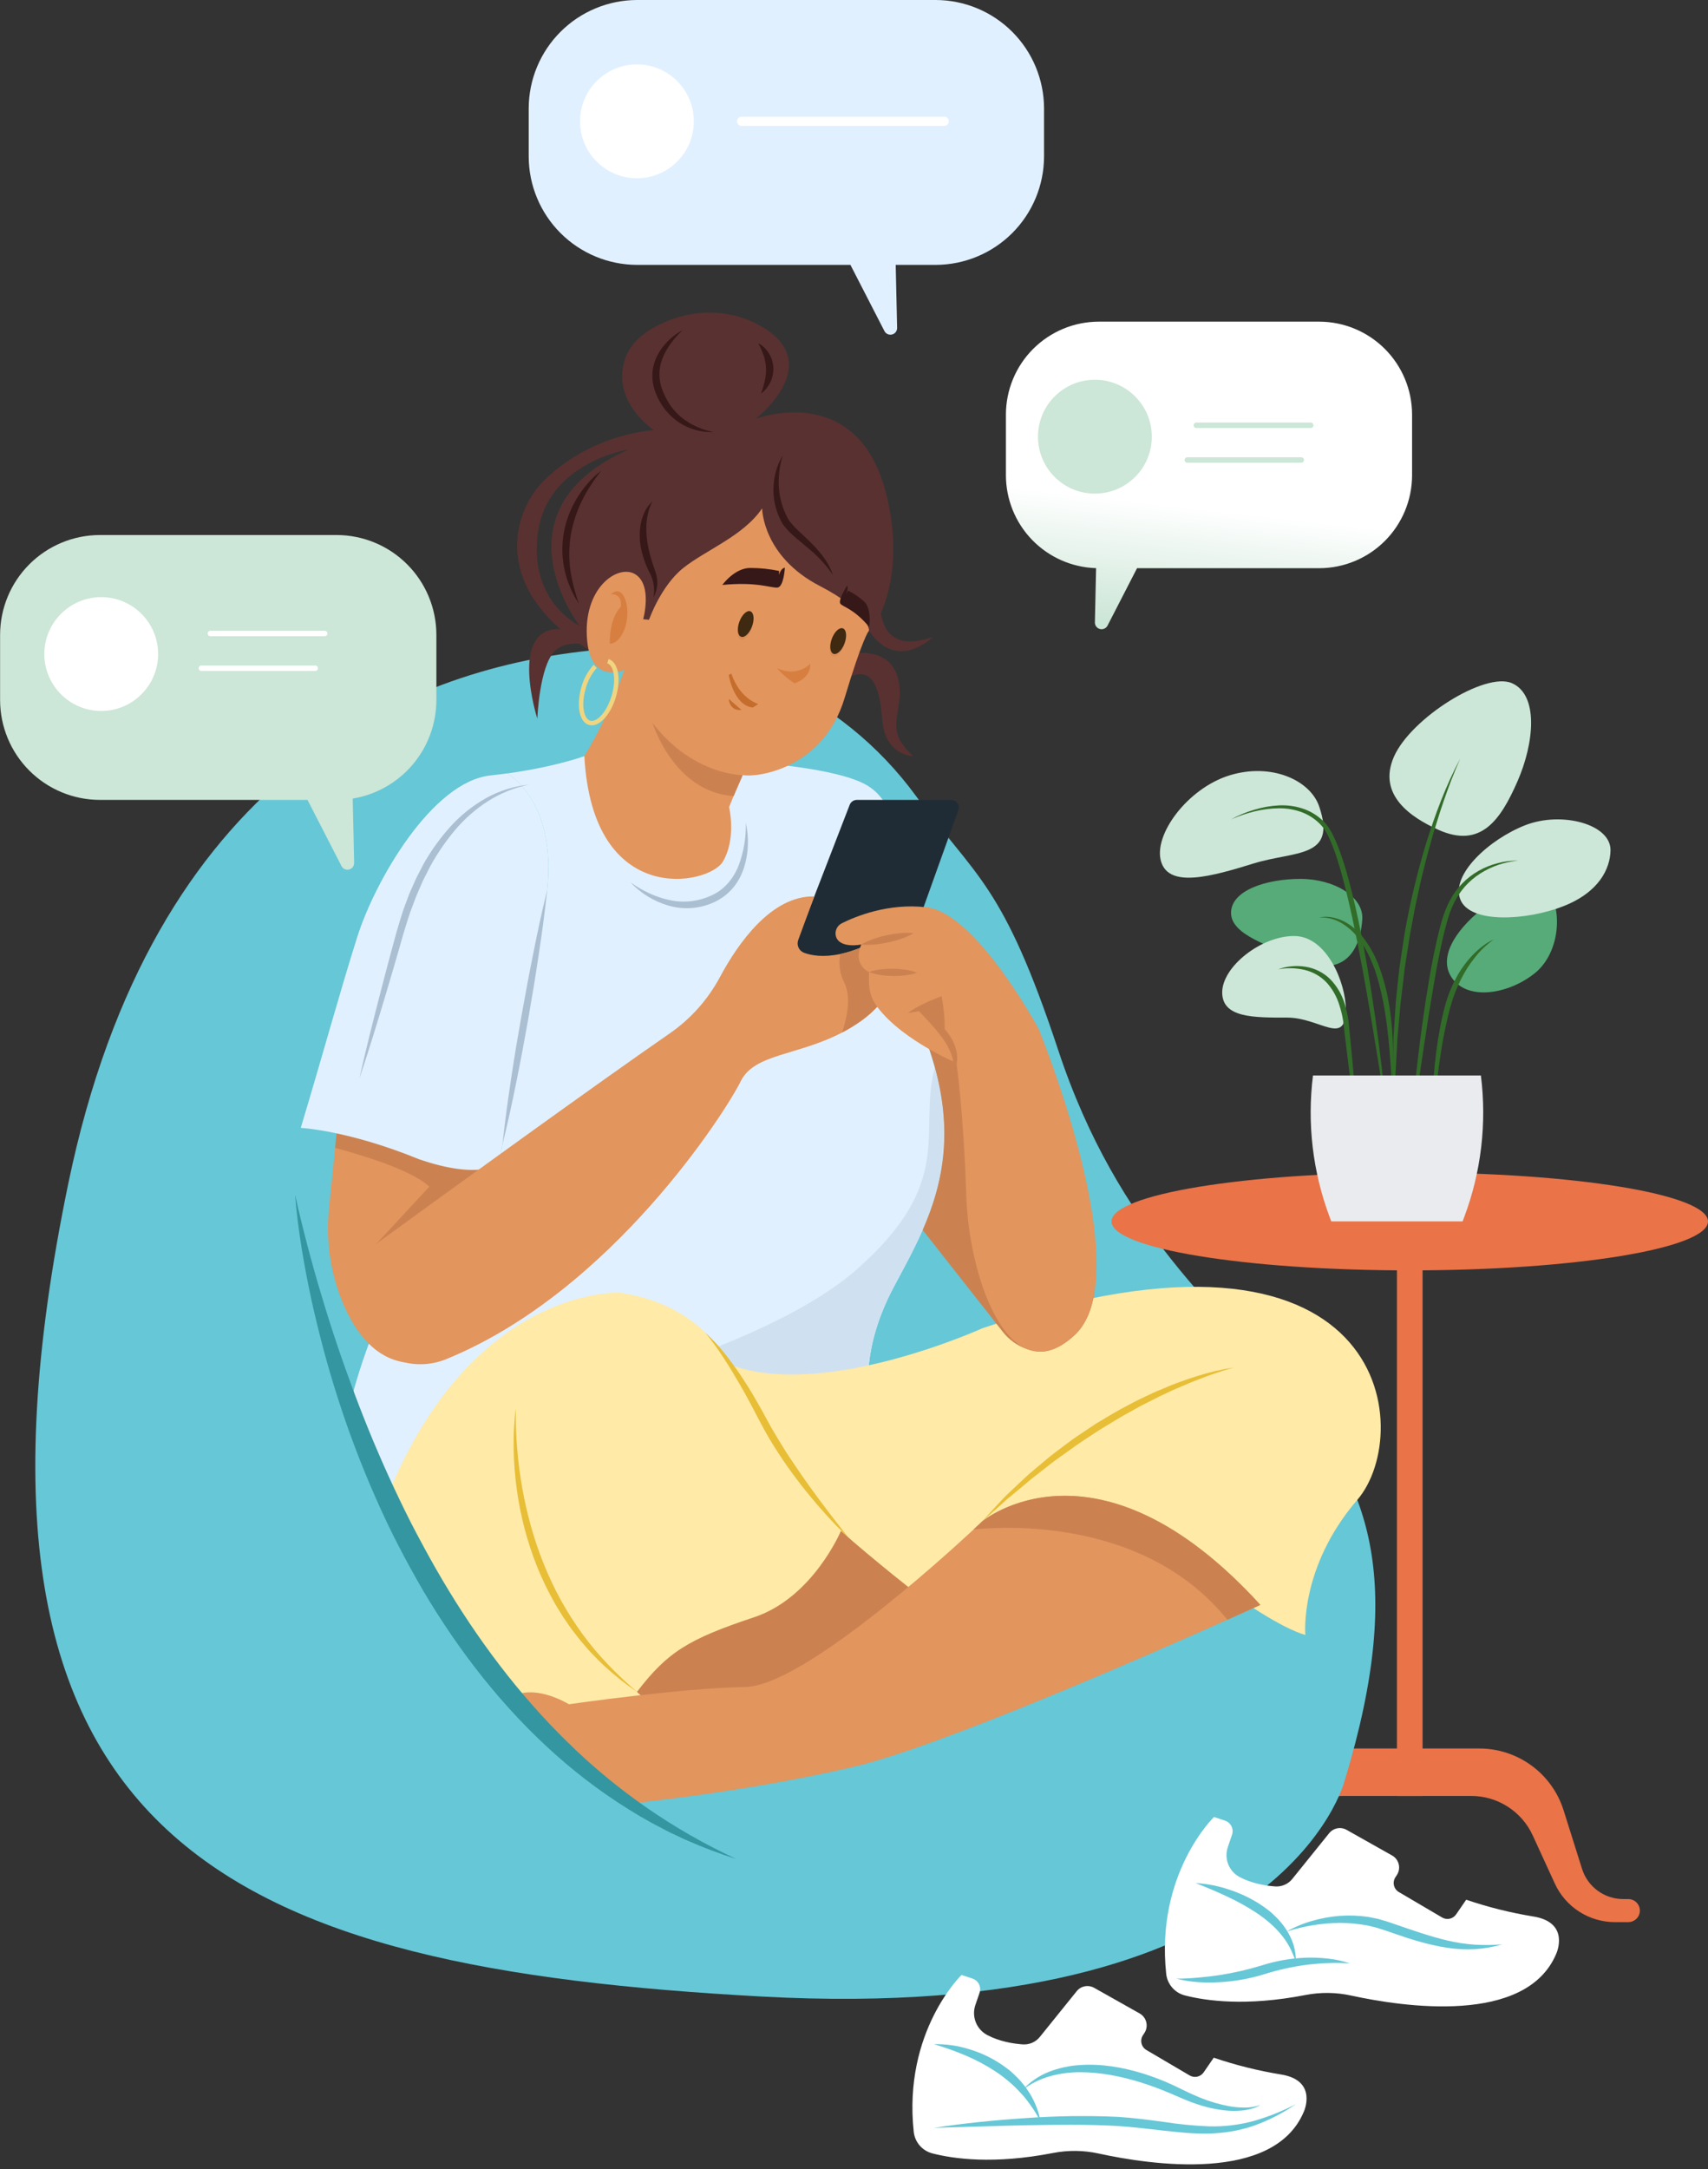 <svg width="267" height="339" viewBox="0 0 267 339" fill="none" xmlns="http://www.w3.org/2000/svg">
<rect x="0" y="0" width="267" height="339" fill="#333333" stroke="none"/>
<g clip-path="url(#clip0_1359_24128)">
<path fill-rule="evenodd" clip-rule="evenodd" d="M222.383 194.335H218.372V273.268H208.521C205.585 273.267 202.725 274.203 200.357 275.938C197.989 277.674 196.237 280.12 195.354 282.92L192.469 292.079C192.038 293.448 191.181 294.643 190.024 295.492C188.867 296.34 187.469 296.797 186.035 296.796H185.227C184.752 296.799 184.297 296.989 183.961 297.324C183.624 297.659 183.432 298.113 183.427 298.588C183.427 299.069 183.618 299.53 183.958 299.869C184.297 300.209 184.758 300.4 185.239 300.4H187.328C189.304 300.401 191.239 299.835 192.903 298.77C194.567 297.704 195.89 296.184 196.717 294.389L200.174 286.856C201.02 285.012 202.377 283.45 204.084 282.355C205.792 281.26 207.777 280.678 209.806 280.679H218.372V280.693H222.383V280.679H229.973C232.001 280.678 233.987 281.26 235.695 282.355C237.402 283.45 238.759 285.012 239.604 286.856L243.062 294.389C243.888 296.184 245.212 297.704 246.876 298.77C248.54 299.835 250.475 300.401 252.45 300.4H254.54C255.02 300.4 255.481 300.209 255.821 299.869C256.161 299.53 256.352 299.069 256.352 298.588C256.346 298.113 256.155 297.659 255.818 297.324C255.481 296.989 255.026 296.799 254.551 296.796H253.744C252.309 296.797 250.912 296.34 249.755 295.492C248.597 294.643 247.741 293.448 247.31 292.079L244.425 282.92C243.542 280.12 241.79 277.674 239.422 275.938C237.054 274.203 234.194 273.267 231.258 273.268H222.383V194.335Z" fill="#EA7348"/>
<path d="M210.224 278.226C210.224 278.226 200.855 316.506 119.002 312.027C37.15 307.547 -10.905 289.22 10.676 184.967C23.889 121.186 63.308 104.806 91.928 101.706C101.717 100.659 111.61 102.207 120.611 106.195C129.613 110.184 137.405 116.472 143.206 124.427C152.571 137.235 156.736 137.879 165.437 164.158C184.177 220.763 229.764 213.882 210.224 278.226Z" fill="#66C7D6"/>
<path d="M144.231 192.228C142.82 195.454 141.159 198.411 139.651 201.265C134.611 210.805 135.841 217.58 135.841 217.58L109.431 223.462L60.326 234.407L54.401 221.052C54.401 221.052 55.729 213.223 61.488 200.818C67.247 188.413 65.478 181.174 65.478 181.174C73.575 183.988 78.009 181.878 78.009 181.878C78.009 181.878 85.482 139.594 85.531 139.159C87.059 125.079 79.285 120.88 79.285 120.88C86.948 119.821 91.359 118.17 91.359 118.17C91.359 118.17 126.227 117.8 135.186 122.543C143.26 126.819 139.419 141.629 143.343 157.706C143.778 159.501 144.308 161.272 144.932 163.01C145.401 164.31 145.791 165.586 146.137 166.797C149.071 177.482 147.199 185.448 144.231 192.228Z" fill="#E1F0FF"/>
<path d="M144.231 192.228C142.82 195.454 141.159 198.411 139.651 201.265C134.61 210.805 135.841 217.58 135.841 217.58L109.431 223.462L95.446 216.151C95.446 216.151 121.639 209.113 133.749 198.54C149.629 184.672 143.418 176.846 146.137 166.797C149.071 177.482 147.199 185.448 144.231 192.228Z" fill="#CFE1F1"/>
<path d="M96.877 202.029C96.877 202.029 73.612 200.884 60.334 234.407L83.63 269.29C83.63 269.29 132.939 275.647 152.717 238.506C152.717 238.506 163.677 232.329 172.084 235.864C180.49 239.399 196.476 253.324 204.055 255.522C204.055 255.522 203.077 244.986 212.179 234.407C221.281 223.828 217.422 186.206 153.619 207.567C153.619 207.567 128.537 218.971 113.931 213.2C113.922 213.2 109.995 203.935 96.877 202.029Z" fill="#FFEAA7"/>
<path d="M171.076 202.08C170.618 204.822 169.645 207.095 168.031 208.618C166.159 210.364 164.418 211.174 162.813 211.248C161.987 211.219 161.171 211.062 160.394 210.782C158.973 210.273 157.725 209.373 156.793 208.186L144.236 192.231C147.459 184.867 149.389 176.102 145.275 163.978C145.167 163.657 145.055 163.336 144.938 163.013C144.314 161.275 143.783 159.504 143.349 157.709C144.726 157.781 146.06 158.207 147.224 158.946C148.388 159.684 149.341 160.711 149.992 161.925L170.192 199.396C170.643 200.231 170.943 201.14 171.076 202.08Z" fill="#CC8250"/>
<path d="M77.7 166.926C77.31 170.32 76.867 174.454 76.406 179.156C76.363 179.594 76.28 180.421 76.168 181.538C76.017 183 75.816 184.958 75.596 187.185C75.124 191.736 74.537 197.406 74.033 202.249C73.745 205.017 72.498 207.597 70.507 209.541C68.516 211.486 65.907 212.672 63.133 212.894C58.7 212.184 55.775 208.509 53.854 204.236C51.709 199.384 50.877 194.054 51.441 188.779L52.391 179.394L52.852 174.851L53.997 163.454C54.55 160.394 56.27 157.669 58.795 155.853C61.319 154.038 64.451 153.276 67.528 153.726C70.604 154.177 73.385 155.806 75.283 158.269C77.181 160.732 78.048 163.836 77.7 166.926Z" fill="#E2955D"/>
<path d="M77.342 186.418L75.579 187.185L58.746 194.49L67.109 185.459C64.213 182.671 55.116 180.121 52.38 179.397L52.841 174.854L75.115 177.207L76.165 181.538L77.342 186.418Z" fill="#CC8250"/>
<path d="M78.009 181.867C78.009 181.867 85.482 139.582 85.531 139.147C87.059 125.068 79.285 120.869 79.285 120.869C78.452 120.983 77.568 121.092 76.672 121.189C67.541 122.18 58.64 137.599 55.84 146.46C53.041 155.322 50.602 164.361 47.016 176.274C47.016 176.274 54.401 176.635 65.478 181.163C75.098 184.48 78.009 181.867 78.009 181.867Z" fill="#E1F0FF"/>
<path d="M97.644 104.496C96.077 109.281 93.964 113.869 91.347 118.17C92.641 142.09 110.848 138.317 113.003 134.656C115.159 130.995 113.974 126.144 113.974 126.144L115.067 123.453L118.25 115.602C119.137 113.465 119.521 111.152 119.372 108.843C119.223 106.534 118.545 104.289 117.391 102.284C115.94 99.817 113.67 97.635 110.158 96.972C104.723 95.941 99.37 99.233 97.644 104.496Z" fill="#E2955D"/>
<path d="M101.995 112.966C101.995 112.966 105.295 123.805 114.686 124.415L116.117 121.138C116.117 121.138 109.548 121.055 101.995 112.966Z" fill="#CC8250"/>
<path d="M140.355 105.916C138.956 100.87 133.056 102.195 133.056 102.195L132.281 106.079C136.002 103.978 137.484 106.698 137.911 112.442C138.337 118.187 142.777 118.167 142.777 118.167C137.642 113.719 141.755 110.962 140.355 105.916Z" fill="#593131"/>
<path d="M137.696 95.855C139.127 92.555 140.79 86.292 138.555 77.279C134.115 59.33 118.127 65.46 118.127 65.46C118.127 65.46 129.158 56.954 119.077 51.038C114.672 48.461 109.305 48.198 104.559 50.076C101.608 51.241 98.672 53.127 97.69 56.138C95.509 62.882 102.253 67.244 102.253 67.244C102.253 67.244 92.767 67.547 85.042 75.092C80.814 79.219 77.23 89.275 87.589 98.311C79.417 98.002 83.997 112.313 83.997 112.313C83.997 112.313 84.303 104.162 86.71 101.772C87.781 100.707 89.286 100.515 90.617 100.627C91.15 100.99 91.705 101.351 92.289 101.709C107.333 110.928 133.091 99.963 135.933 98.703C140.332 105.063 145.799 99.562 145.799 99.562C140.075 101.545 138.186 98.898 137.696 95.855ZM90.58 97.787C90.391 97.698 82.543 93.872 84.117 83.098C85.691 72.324 97.925 70.298 98.308 70.238C76.915 79.646 90.328 97.472 90.58 97.787Z" fill="#593131"/>
<path d="M128.162 91.582C119.163 86.928 119.137 79.448 119.137 79.448C116.229 83.759 110.313 85.966 106.803 88.774C103.294 91.582 101.457 96.857 101.457 96.857L100.544 96.777C100.544 96.777 102.026 91.479 99.33 89.764C96.634 88.05 90.981 91.885 91.793 100.18C92.469 107.09 97.612 104.654 97.612 104.654C103.578 121.232 116.14 121.138 116.14 121.138C118.353 121.544 128.708 120.179 132.034 109.085C134.791 99.894 135.79 98.574 135.838 98.574C135.893 98.469 135.753 95.509 128.162 91.582Z" fill="#E2955D"/>
<path d="M97.601 104.66L96.136 105.321C96.648 105.157 97.14 104.936 97.601 104.66Z" fill="#E2955D"/>
<path d="M133.949 125.013H148.684C148.877 125.013 149.066 125.06 149.236 125.148C149.407 125.237 149.553 125.365 149.663 125.522C149.774 125.68 149.845 125.861 149.87 126.052C149.895 126.242 149.875 126.436 149.809 126.616L140.447 152.749C140.36 152.991 140.198 153.199 139.984 153.341C139.77 153.484 139.516 153.554 139.259 153.542L124.069 152.783C123.88 152.774 123.696 152.72 123.532 152.625C123.368 152.531 123.229 152.399 123.126 152.24C123.022 152.081 122.958 151.901 122.939 151.712C122.919 151.524 122.945 151.334 123.013 151.157L132.833 125.766C132.923 125.543 133.077 125.352 133.276 125.218C133.475 125.084 133.709 125.013 133.949 125.013Z" fill="#202C35"/>
<path d="M134.722 159.47C133.746 160.173 132.721 160.806 131.654 161.361C124.673 165.017 117.915 164.645 115.791 168.989C113.59 173.495 95.704 201.811 69.791 212.399C67.38 213.4 64.685 213.48 62.218 212.625C59.751 211.77 57.684 210.039 56.408 207.761C55.133 205.483 54.739 202.816 55.3 200.266C55.861 197.716 57.339 195.461 59.453 193.929C71.394 185.247 93.334 169.362 104.705 161.499C107.975 159.232 110.659 156.22 112.537 152.712C115.376 147.425 120.58 139.966 127.289 140.095L124.781 146.91C124.64 147.298 124.658 147.727 124.831 148.102C125.004 148.478 125.319 148.769 125.706 148.913C126.851 149.331 128.7 149.66 131.362 149.097C133.523 148.636 136.228 147.585 139.482 145.51L141.918 143.63C141.918 143.63 142.694 153.713 134.722 159.47Z" fill="#E2955D"/>
<path d="M134.722 159.47C133.746 160.173 132.721 160.806 131.654 161.361C132.307 159.189 133.177 155.992 131.96 153.542C131.264 152.174 131.053 150.611 131.362 149.108C133.523 148.647 136.228 147.597 139.482 145.522L141.918 143.641C141.918 143.641 142.694 153.713 134.722 159.47Z" fill="#CC8250"/>
<path d="M171.076 202.08C170.618 204.822 169.645 207.095 168.031 208.618C166.159 210.364 164.418 211.174 162.813 211.248C161.981 211.286 161.152 211.126 160.394 210.782C154.761 208.274 151.366 196.319 151.057 186.879C150.631 173.712 149.517 166.113 149.517 166.113C148.063 165.484 146.647 164.771 145.275 163.978C142.571 162.432 139.196 160.125 137.106 157.323C136.289 156.225 135.847 154.893 135.847 153.525V151.922C135.847 151.922 133.225 150.797 134.642 147.611C134.642 147.611 131.336 148.309 130.689 146.392C130.567 145.988 130.593 145.554 130.762 145.168C130.932 144.781 131.234 144.468 131.614 144.285C133.649 143.263 138.832 141.085 144.863 141.801C152.654 142.728 162.369 160.821 162.369 160.821C162.369 160.821 173.472 187.803 171.076 202.08Z" fill="#E2955D"/>
<path d="M99.568 264.418C99.568 264.418 106.417 271.176 111.541 268.8C113.086 268.061 114.701 267.474 116.361 267.049C123.396 265.331 139.591 261.141 144.566 250.07C144.566 250.07 136.265 243.589 131.459 239.256C131.459 239.256 127.077 249.695 117.892 252.749C107.591 256.175 104.339 258.198 99.568 264.418Z" fill="#CC8250"/>
<path d="M197.023 250.822C197.023 250.822 195.088 251.707 191.871 253.144C179.276 258.779 146.958 272.933 133.614 276.088C116.861 280.052 98.503 281.852 98.503 281.852C98.503 281.852 85.874 274.468 80.651 264.919C80.651 264.919 83.533 263.296 88.951 266.35C88.951 266.35 106.411 263.829 116.515 263.648C125.265 263.491 146.672 244.153 152.202 239.033C153.061 238.245 153.522 237.793 153.522 237.793C153.522 237.793 171.414 222.763 197.023 250.822Z" fill="#E2955D"/>
<path d="M52.643 83.616H15.588C11.461 83.627 7.507 85.272 4.588 88.19C1.67 91.108 0.026 95.063 0.014 99.19V109.451C0.029 113.576 1.675 117.528 4.592 120.443C7.51 123.359 11.463 125.002 15.588 125.013H48.069L53.385 135.36C53.493 135.571 53.67 135.738 53.886 135.835C54.102 135.932 54.344 135.953 54.574 135.894C54.803 135.836 55.006 135.702 55.149 135.513C55.292 135.325 55.367 135.093 55.362 134.857L55.139 124.81C58.782 124.207 62.094 122.334 64.487 119.523C66.881 116.711 68.202 113.143 68.217 109.451V99.19C68.205 95.063 66.56 91.109 63.642 88.191C60.724 85.273 56.77 83.628 52.643 83.616Z" fill="#CCE6D7"/>
<path d="M146.274 0H99.573C95.089 0.013 90.792 1.8 87.621 4.97C84.45 8.141 82.662 12.438 82.649 16.922V24.475C82.662 28.96 84.45 33.256 87.621 36.427C90.792 39.598 95.089 41.384 99.573 41.397H132.942L138.26 51.745C138.369 51.955 138.546 52.122 138.761 52.219C138.977 52.316 139.22 52.337 139.449 52.278C139.679 52.22 139.881 52.086 140.025 51.897C140.168 51.709 140.243 51.477 140.238 51.241L140.02 41.397H146.286C150.77 41.384 155.067 39.597 158.237 36.427C161.408 33.256 163.195 28.959 163.208 24.475V16.922C163.195 12.436 161.406 8.137 158.233 4.966C155.06 1.795 150.76 0.01 146.274 0Z" fill="#E1F0FF"/>
<path d="M206.245 50.27H171.743C167.902 50.282 164.221 51.813 161.505 54.529C158.79 57.246 157.259 60.927 157.249 64.768V74.308C157.26 78.079 158.737 81.699 161.367 84.402C163.998 87.105 167.576 88.68 171.345 88.794L171.156 97.272C171.152 97.508 171.228 97.739 171.371 97.927C171.515 98.115 171.717 98.249 171.947 98.307C172.176 98.365 172.418 98.344 172.633 98.247C172.849 98.15 173.026 97.983 173.134 97.773L177.745 88.802H206.245C210.086 88.792 213.767 87.261 216.483 84.545C219.199 81.829 220.729 78.149 220.74 74.308V64.768C220.729 60.927 219.199 57.246 216.483 54.529C213.767 51.813 210.086 50.282 206.245 50.27Z" fill="url(#paint0_linear_1359_24128)"/>
<path d="M220.379 198.543C246.127 198.543 267 195.117 267 190.892C267 186.666 246.127 183.241 220.379 183.241C194.631 183.241 173.758 186.666 173.758 190.892C173.758 195.117 194.631 198.543 220.379 198.543Z" fill="#EA7348"/>
<path d="M237.209 122.134C234.573 128.145 231.485 132.681 224.83 129.676C220.645 127.793 215.267 124.275 217.903 118.267C220.539 112.259 232.152 104.929 236.353 106.772C240.555 108.615 239.845 116.126 237.209 122.134Z" fill="#CCE6D7"/>
<path d="M206.216 126.032C209.013 134.21 202.495 132.93 195.949 134.954C189.403 136.978 182.783 138.841 181.509 134.668C180.235 130.495 185.639 123.219 192.174 121.186C198.709 119.154 204.822 121.916 206.216 126.032Z" fill="#CCE6D7"/>
<path d="M212.957 143.684C212.459 150.711 208.12 152.271 203.28 150.01C198.508 147.771 192.44 146.157 192.44 142.662C192.44 139.167 197.936 137.358 203.28 137.358C208.624 137.358 213.206 140.198 212.957 143.684Z" fill="#56AB78"/>
<path d="M210.381 157.706C210.381 163.623 206.374 159.034 201.199 159.034C196.024 159.034 191.058 159.106 191.058 155.096C191.058 151.086 197.123 146.283 202.292 146.283C207.461 146.283 210.381 153.699 210.381 157.706Z" fill="#CCE6D7"/>
<path d="M239.948 152.079C236.001 155.273 229.836 156.401 227.188 153.13C224.541 149.858 227.552 145.401 231.499 142.213C235.446 139.024 239.093 135.409 241.74 138.678C244.388 141.947 243.896 148.885 239.948 152.079Z" fill="#56AB78"/>
<path d="M251.761 132.922C251.701 135.744 249.987 139.451 244.339 141.649C238.692 143.847 229.782 144.422 228.276 140.558C226.771 136.694 232.804 131.161 238.452 128.96C244.099 126.759 251.847 128.783 251.761 132.922Z" fill="#CCE6D7"/>
<path d="M145.759 336.545C149.002 337.384 155.316 338.291 164.619 336.479C166.981 336.022 169.411 336.052 171.76 336.568C179.841 338.331 199.121 341.225 203.818 330.028C203.818 330.028 206.068 325.147 200.249 324.211C196.678 323.629 193.161 322.751 189.735 321.587L188.161 323.877C187.927 324.22 187.571 324.461 187.166 324.552C186.76 324.642 186.336 324.576 185.977 324.366L179.211 320.387C179.019 320.275 178.852 320.125 178.72 319.946C178.588 319.767 178.494 319.564 178.444 319.347C178.393 319.131 178.387 318.906 178.426 318.688C178.465 318.469 178.548 318.26 178.67 318.075L178.899 317.728C179.06 317.482 179.169 317.206 179.219 316.916C179.269 316.626 179.259 316.329 179.19 316.043C179.121 315.757 178.994 315.488 178.817 315.253C178.64 315.018 178.416 314.822 178.16 314.677L171.045 310.67C170.602 310.419 170.085 310.334 169.585 310.429C169.085 310.524 168.636 310.794 168.317 311.191L162.547 318.347C162.227 318.742 161.816 319.055 161.35 319.257C160.883 319.459 160.375 319.546 159.867 319.509C158.413 319.403 156.261 319.068 154.338 318.052C153.52 317.622 152.882 316.915 152.539 316.057C152.197 315.199 152.172 314.247 152.468 313.372L153.13 311.437C153.203 311.22 153.233 310.99 153.218 310.761C153.202 310.532 153.142 310.309 153.04 310.104C152.937 309.898 152.796 309.715 152.622 309.565C152.449 309.414 152.248 309.3 152.031 309.227L150.313 308.655C150.313 308.655 141.154 317.471 142.837 333.162C142.92 333.957 143.245 334.707 143.767 335.312C144.29 335.917 144.985 336.347 145.759 336.545Z" fill="white"/>
<path d="M185.224 311.855C188.465 312.694 194.779 313.601 204.084 311.789C206.445 311.332 208.874 311.362 211.223 311.878C219.306 313.641 238.583 316.535 243.28 305.337C243.28 305.337 245.53 300.472 239.711 299.521C236.141 298.94 232.626 298.063 229.201 296.899L227.626 299.189C227.392 299.532 227.036 299.774 226.631 299.864C226.225 299.955 225.801 299.889 225.442 299.679L218.673 295.7C218.482 295.588 218.315 295.437 218.183 295.258C218.052 295.08 217.958 294.876 217.907 294.659C217.857 294.443 217.851 294.219 217.89 294C217.93 293.781 218.013 293.573 218.135 293.387L218.361 293.041C218.523 292.795 218.633 292.519 218.683 292.229C218.734 291.939 218.724 291.641 218.655 291.355C218.586 291.069 218.458 290.8 218.281 290.565C218.103 290.33 217.879 290.134 217.623 289.99L210.51 285.983C210.067 285.732 209.549 285.646 209.049 285.741C208.549 285.837 208.099 286.107 207.779 286.504L202.009 293.659C201.69 294.055 201.28 294.367 200.813 294.569C200.347 294.771 199.839 294.858 199.333 294.821C197.876 294.718 195.726 294.381 193.803 293.365C192.985 292.935 192.347 292.227 192.005 291.37C191.662 290.512 191.637 289.559 191.934 288.685L192.592 286.75C192.666 286.533 192.697 286.303 192.682 286.074C192.667 285.845 192.606 285.621 192.504 285.415C192.402 285.21 192.26 285.027 192.086 284.876C191.913 284.726 191.711 284.612 191.493 284.54L189.775 283.968C189.775 283.968 180.63 292.783 182.302 308.475C182.385 309.269 182.71 310.019 183.233 310.623C183.755 311.228 184.45 311.658 185.224 311.855Z" fill="white"/>
<path d="M122.692 88.722C122.692 88.722 122.535 91.736 121.53 91.828C120.525 91.919 118.381 90.889 112.917 91.419C112.917 91.419 114.812 88.76 117.299 88.762C118.808 88.766 120.313 88.922 121.79 89.229C121.79 89.481 121.79 89.864 121.79 89.864C121.79 89.864 122.002 88.843 122.692 88.722Z" fill="#371818"/>
<path d="M132.418 91.525C132.418 91.525 130.93 93.84 131.382 94.367C131.834 94.893 133.437 95.102 135.873 97.979C135.873 97.979 136.311 95.134 135.074 94.006C134.332 93.33 133.5 92.76 132.601 92.312C132.467 92.495 132.266 92.781 132.266 92.781C132.266 92.781 132.699 91.925 132.418 91.525Z" fill="#371818"/>
<g opacity="0.39">
<g opacity="0.39">
<path opacity="0.39" d="M130.2 102.582C129.653 102.378 129.539 101.325 129.945 100.226C130.351 99.127 131.127 98.403 131.662 98.609C132.198 98.815 132.324 99.865 131.917 100.964C131.511 102.063 130.749 102.796 130.2 102.582Z" fill="#3F2910"/>
</g>
</g>
<g opacity="0.39">
<g opacity="0.39">
<path opacity="0.39" d="M115.768 99.928C115.219 99.725 115.101 98.672 115.505 97.575C115.908 96.479 116.678 95.752 117.222 95.953C117.766 96.153 117.886 97.206 117.486 98.305C117.085 99.404 116.306 100.129 115.768 99.928Z" fill="#3F2910"/>
</g>
</g>
<path d="M130.291 102.181C129.742 101.978 129.627 100.924 130.034 99.825C130.44 98.726 131.216 98.002 131.765 98.205C132.315 98.408 132.427 99.465 132.02 100.561C131.614 101.657 130.838 102.384 130.291 102.181Z" fill="#3F2910"/>
<path d="M115.845 99.513C115.296 99.313 115.178 98.26 115.582 97.16C115.986 96.061 116.756 95.337 117.299 95.537C117.843 95.738 117.966 96.794 117.563 97.89C117.159 98.987 116.392 99.719 115.845 99.513Z" fill="#3F2910"/>
<path d="M126.67 103.726C126.67 103.726 124.667 105.945 121.458 104.413C122.244 105.343 123.17 106.145 124.203 106.789C124.203 106.789 126.774 106.065 126.67 103.726Z" fill="#D77F40"/>
<path d="M113.919 105.49C113.919 105.49 114.669 110.241 117.672 110.576L118.53 110.046C116.595 109.294 115.121 107.616 114.32 105.255L113.919 105.49Z" fill="#C56D2D"/>
<path d="M115.917 110.962L113.913 109.225C113.913 109.225 113.993 111.14 115.917 110.962Z" fill="#C56D2D"/>
<path d="M95.32 100.601C95.32 100.601 96.908 100.738 97.784 97.839C98.66 94.939 97.458 91.044 95.495 92.881C95.495 92.881 97.289 92.629 97.054 94.836C97.069 94.836 95.294 96.253 95.32 100.601Z" fill="#D77F40"/>
<path d="M92.057 113.298C93.56 113.744 95.414 111.835 96.276 108.95C97.138 106.065 96.637 103.449 95.131 102.999L94.931 103.666C95.904 103.953 96.408 106.071 95.606 108.75C94.805 111.429 93.225 112.92 92.254 112.631C91.284 112.342 90.78 110.221 91.576 107.553C91.896 106.377 92.484 105.29 93.293 104.379L92.801 103.89C91.9 104.878 91.247 106.066 90.895 107.356C90.053 110.232 90.554 112.849 92.057 113.298Z" fill="#EFD580"/>
<path d="M56.172 168.586C57.2 164.006 58.336 159.481 59.513 154.953C60.085 152.686 60.706 150.43 61.304 148.169L61.765 146.478C61.92 145.905 62.072 145.35 62.249 144.783C62.604 143.658 62.904 142.516 63.34 141.414L63.958 139.754L64.673 138.128L65.031 137.315C65.157 137.049 65.3 136.789 65.435 136.523C65.721 135.999 65.973 135.466 66.253 134.945C67.43 132.879 68.826 130.946 70.418 129.181C72.012 127.412 73.884 125.915 75.959 124.747C78.027 123.593 80.308 122.874 82.663 122.632C80.384 123.099 78.21 123.98 76.249 125.231C74.312 126.478 72.575 128.011 71.096 129.776C69.617 131.541 68.316 133.449 67.215 135.472L66.434 137.015C66.308 137.272 66.17 137.527 66.047 137.788L65.707 138.583L65.02 140.175L64.413 141.795C63.984 142.868 63.677 143.987 63.322 145.089C62.967 146.191 62.681 147.333 62.346 148.453C61.688 150.697 61.05 152.944 60.371 155.182C59.032 159.673 57.664 164.144 56.172 168.586Z" fill="#ABBFD2"/>
<path d="M98.511 137.859C99.446 138.534 100.444 139.117 101.491 139.6C102.513 140.081 103.588 140.441 104.694 140.673C106.863 141.149 109.128 140.903 111.146 139.974C113.149 139.116 114.64 137.355 115.462 135.283C116.263 133.139 116.645 130.862 116.587 128.574C116.842 129.719 116.952 130.891 116.913 132.063C116.876 133.257 116.675 134.439 116.315 135.578C115.949 136.748 115.359 137.835 114.578 138.778C114.174 139.249 113.722 139.675 113.229 140.052L112.849 140.318C112.723 140.409 112.592 140.492 112.457 140.567L112.056 140.799L111.638 141.002C109.395 142.037 106.852 142.223 104.482 141.526C102.195 140.865 100.131 139.593 98.511 137.848V137.859Z" fill="#ABBFD2"/>
<path d="M85.531 139.159C85.182 142.505 84.724 145.831 84.223 149.148C83.985 150.811 83.705 152.466 83.447 154.123L82.606 159.086L81.707 164.035C81.386 165.684 81.086 167.332 80.742 168.975C80.078 172.267 79.374 175.558 78.555 178.813C78.905 175.467 79.363 172.141 79.861 168.821C80.101 167.16 80.382 165.506 80.639 163.849L81.498 158.886L82.402 153.934C82.723 152.288 83.023 150.639 83.367 148.994C84.011 145.705 84.715 142.422 85.531 139.159Z" fill="#ABBFD2"/>
<path d="M132.627 240.292C131.422 239.181 130.297 238.002 129.192 236.786C128.087 235.569 127.023 234.327 126.001 233.048L125.231 232.086L124.489 231.104C123.989 230.454 123.522 229.779 123.035 229.115C122.099 227.767 121.198 226.39 120.351 224.979L119.732 223.908C119.523 223.553 119.337 223.184 119.14 222.823C118.748 222.094 118.364 221.378 117.995 220.654C117.626 219.93 117.234 219.223 116.85 218.504C116.466 217.786 116.066 217.073 115.656 216.38C114.844 214.975 114.011 213.578 113.115 212.221C112.238 210.849 111.282 209.528 110.252 208.266C111.462 209.376 112.573 210.589 113.573 211.892C114.584 213.188 115.532 214.529 116.418 215.914C117.322 217.288 118.135 218.71 118.945 220.141L120.119 222.288C120.316 222.643 120.502 223.001 120.708 223.347L121.33 224.392C121.725 225.099 122.188 225.774 122.595 226.467C123.001 227.16 123.482 227.824 123.923 228.505C124.821 229.856 125.752 231.187 126.702 232.512C128.605 235.146 130.589 237.73 132.627 240.292Z" fill="#E7BE36"/>
<path d="M80.648 220.056C80.625 220.579 80.619 221.103 80.628 221.627C80.636 222.151 80.628 222.672 80.656 223.196C80.694 224.24 80.745 225.282 80.84 226.321C81.006 228.402 81.275 230.471 81.632 232.518C81.992 234.565 82.454 236.592 83.018 238.592C83.571 240.591 84.24 242.555 85.021 244.477C85.795 246.399 86.683 248.273 87.68 250.09C88.684 251.904 89.799 253.656 91.018 255.333C92.249 257.013 93.587 258.61 95.025 260.116C96.466 261.628 97.989 263.062 99.585 264.41C97.835 263.239 96.18 261.933 94.633 260.505C93.84 259.807 93.122 259.031 92.383 258.276C92.008 257.901 91.685 257.483 91.336 257.085C90.986 256.687 90.637 256.289 90.322 255.866L89.349 254.609C89.037 254.183 88.748 253.75 88.445 253.304L87.995 252.648L87.577 251.97C87.291 251.518 87.005 251.074 86.75 250.613C85.705 248.766 84.778 246.854 83.977 244.889C82.407 240.953 81.33 236.838 80.768 232.638C80.486 230.55 80.329 228.448 80.299 226.341C80.299 225.288 80.299 224.235 80.359 223.193C80.419 222.151 80.487 221.08 80.648 220.056Z" fill="#E7BE36"/>
<path d="M192.893 213.724C191.017 214.24 189.172 214.859 187.365 215.579L186.012 216.111C185.562 216.295 185.121 216.498 184.675 216.684C184.228 216.87 183.782 217.062 183.344 217.256L182.03 217.874C181.149 218.275 180.29 218.733 179.428 219.165L178.135 219.824L176.869 220.536C175.152 221.447 173.521 222.48 171.866 223.485C170.258 224.561 168.606 225.574 167.058 226.739C166.27 227.311 165.469 227.847 164.696 228.433C163.923 229.02 163.168 229.627 162.406 230.217L161.261 231.104L160.148 232.043L157.91 233.909C157.526 234.195 157.168 234.539 156.808 234.865L155.723 235.841C155 236.488 154.267 237.132 153.525 237.773C154.177 237.05 154.837 236.33 155.502 235.612L156.504 234.542C156.839 234.187 157.168 233.826 157.529 233.494L159.656 231.49L160.729 230.489L161.848 229.541C162.594 228.906 163.345 228.277 164.101 227.655C164.862 227.04 165.658 226.47 166.436 225.875L167.619 224.999C168.008 224.713 168.426 224.446 168.829 224.169L171.274 222.531C172.96 221.533 174.623 220.491 176.371 219.6L177.674 218.914L179.002 218.281L180.33 217.654C180.774 217.442 181.232 217.271 181.684 217.082L183.041 216.509C183.493 216.32 183.956 216.16 184.417 215.991C184.878 215.822 185.336 215.653 185.8 215.496L187.199 215.047C189.059 214.456 190.963 214.014 192.893 213.724Z" fill="#E7BE36"/>
<path d="M199.805 151.489C200.477 151.244 201.179 151.086 201.892 151.02C202.614 150.948 203.342 150.969 204.058 151.083C205.534 151.309 206.9 151.997 207.96 153.049C208.991 154.116 209.755 155.412 210.189 156.83C210.409 157.523 210.581 158.23 210.705 158.946L210.79 159.49L210.845 160.019L210.951 161.075C211.235 163.892 211.5 166.709 211.746 169.528C211.99 172.35 212.216 175.169 212.396 177.997C211.961 175.198 211.572 172.396 211.203 169.593C210.833 166.791 210.49 163.983 210.158 161.175L210.032 160.125L209.972 159.598L209.886 159.095C209.761 158.416 209.589 157.746 209.374 157.091C208.983 155.791 208.311 154.594 207.407 153.582C206.947 153.093 206.419 152.674 205.839 152.337C205.249 152 204.615 151.747 203.955 151.584C202.593 151.265 201.18 151.232 199.805 151.489Z" fill="#326C29"/>
<path d="M206.216 143.389C207.53 143.103 208.938 143.412 210.149 144.027C211.357 144.679 212.407 145.588 213.226 146.689C214.047 147.774 214.726 148.959 215.247 150.216C215.384 150.525 215.516 150.837 215.625 151.157C215.733 151.478 215.857 151.793 215.962 152.113C216.154 152.757 216.369 153.399 216.535 154.054C216.615 154.38 216.698 154.707 216.772 155.036L216.967 156.023C217.107 156.679 217.199 157.346 217.299 158.007C217.477 159.335 217.62 160.666 217.688 162.014C217.839 164.678 217.815 167.348 217.617 170.008C217.454 167.349 217.296 164.702 217.021 162.071C216.873 160.755 216.718 159.444 216.498 158.144C216.377 157.495 216.292 156.842 216.143 156.201L215.942 155.233L215.705 154.28C215.562 153.636 215.358 153.015 215.181 152.385C215.004 151.756 214.769 151.143 214.514 150.542C214.044 149.332 213.437 148.179 212.705 147.107C211.981 146.033 211.046 145.117 209.957 144.414C208.849 143.687 207.54 143.329 206.216 143.389Z" fill="#326C29"/>
<path d="M192.44 128.056C193.587 127.429 194.798 126.928 196.052 126.559C197.312 126.171 198.615 125.94 199.931 125.872C201.268 125.805 202.606 125.999 203.869 126.444C205.147 126.912 206.292 127.682 207.207 128.688C207.647 129.213 208.02 129.789 208.317 130.406C208.621 130.998 208.89 131.605 209.13 132.218C209.611 133.446 210.023 134.691 210.392 135.939C211.122 138.452 211.735 140.991 212.282 143.544C213.364 148.647 214.231 153.788 214.969 158.943C215.708 164.098 216.326 169.273 216.793 174.459C216.389 171.883 216.005 169.307 215.582 166.745C215.158 164.184 214.752 161.611 214.32 159.046C213.461 153.92 212.539 148.799 211.457 143.721C210.911 141.185 210.312 138.655 209.614 136.168C209.256 134.925 208.875 133.692 208.42 132.49C208.194 131.889 207.945 131.299 207.668 130.729C207.402 130.168 207.073 129.639 206.689 129.152C205.868 128.203 204.831 127.465 203.666 127C202.481 126.537 201.217 126.308 199.945 126.324C197.372 126.339 194.813 127.023 192.44 128.056Z" fill="#326C29"/>
<path d="M228.276 118.556C227.286 120.746 226.433 122.99 225.66 125.259L225.087 126.963C224.899 127.535 224.733 128.107 224.552 128.68C224.372 129.252 224.192 129.825 224.026 130.397L223.542 132.129C223.382 132.701 223.21 133.274 223.064 133.846L222.626 135.589L222.188 137.33L221.804 139.084L221.418 140.839L221.226 141.718L221.06 142.599L220.402 146.131L219.847 149.68C219.758 150.273 219.655 150.863 219.578 151.455L219.366 153.241C219.223 154.429 219.08 155.617 218.936 156.808L218.622 160.391L218.461 162.18L218.364 163.978L218.164 167.57C218.146 167.856 218.124 168.168 218.112 168.469L218.092 169.367L218.052 171.168C218.032 172.37 217.998 173.569 217.958 174.771C217.906 173.573 217.862 172.373 217.826 171.171L217.769 169.364L217.74 168.463C217.74 168.162 217.74 167.862 217.74 167.561L217.8 163.952C217.8 163.351 217.817 162.747 217.84 162.146L217.952 160.343L218.184 156.739C218.295 155.54 218.433 154.343 218.556 153.144L218.753 151.346C218.828 150.751 218.928 150.156 219.014 149.56L219.555 145.985C220.383 141.235 221.499 136.54 222.898 131.926C224.318 127.34 226.006 122.801 228.276 118.556Z" fill="#326C29"/>
<path d="M237.338 134.51C235.227 134.691 233.19 135.378 231.402 136.514C230.525 137.072 229.728 137.746 229.032 138.518C228.35 139.292 227.772 140.152 227.314 141.076C226.855 142.01 226.489 142.986 226.221 143.99C225.935 144.998 225.68 146.025 225.448 147.059C224.99 149.125 224.589 151.215 224.229 153.304C223.868 155.394 223.525 157.495 223.19 159.601L222.234 165.898L220.393 178.535C220.697 174.288 221.109 170.046 221.604 165.815L221.99 162.644L222.42 159.478C222.708 157.366 223.033 155.258 223.396 153.155C223.751 151.054 224.154 148.956 224.632 146.858C224.876 145.816 225.125 144.775 225.442 143.744C225.743 142.696 226.148 141.682 226.653 140.716C227.682 138.77 229.249 137.162 231.167 136.082C232.111 135.552 233.122 135.15 234.172 134.888C235.205 134.616 236.27 134.489 237.338 134.51Z" fill="#326C29"/>
<path d="M233.517 146.818C232.414 147.597 231.43 148.531 230.595 149.592C230.177 150.114 229.786 150.656 229.424 151.218C229.066 151.79 228.74 152.362 228.434 152.952C228.127 153.542 227.861 154.157 227.606 154.773C227.352 155.388 227.131 156.02 226.937 156.659C226.742 157.297 226.562 157.941 226.407 158.597C226.252 159.252 226.101 159.91 225.961 160.569C225.82 161.227 225.7 161.894 225.568 162.558C225.437 163.222 225.337 163.889 225.236 164.562C225.03 165.898 224.839 167.241 224.684 168.586C224.352 171.276 224.111 173.981 223.908 176.695C223.833 173.971 223.898 171.246 224.103 168.529C224.295 165.804 224.645 163.092 225.153 160.408C225.288 159.739 225.422 159.066 225.588 158.405C225.754 157.744 225.906 157.065 226.124 156.401C226.536 155.078 227.085 153.801 227.761 152.591C228.096 151.985 228.471 151.402 228.883 150.845C229.29 150.285 229.735 149.754 230.217 149.257C230.694 148.758 231.21 148.297 231.76 147.88C232.301 147.457 232.891 147.101 233.517 146.818Z" fill="#326C29"/>
<path d="M228.637 190.889H208.111L207.868 190.242C205.209 183.179 204.31 175.574 205.249 168.085H231.499C232.438 175.574 231.539 183.179 228.88 190.242L228.637 190.889Z" fill="#EAEBEE"/>
<path d="M15.823 111.114C20.736 111.114 24.719 107.131 24.719 102.218C24.719 97.305 20.736 93.322 15.823 93.322C10.91 93.322 6.927 97.305 6.927 102.218C6.927 107.131 10.91 111.114 15.823 111.114Z" fill="white"/>
<path d="M99.568 27.859C104.481 27.859 108.464 23.876 108.464 18.963C108.464 14.05 104.481 10.067 99.568 10.067C94.654 10.067 90.672 14.05 90.672 18.963C90.672 23.876 94.654 27.859 99.568 27.859Z" fill="white"/>
<path d="M171.156 77.144C176.069 77.144 180.052 73.162 180.052 68.248C180.052 63.335 176.069 59.352 171.156 59.352C166.243 59.352 162.26 63.335 162.26 68.248C162.26 73.162 166.243 77.144 171.156 77.144Z" fill="#CCE6D7"/>
<path d="M204.889 66.894H187.022C186.908 66.894 186.799 66.849 186.719 66.769C186.638 66.688 186.593 66.579 186.593 66.465C186.593 66.351 186.638 66.242 186.719 66.162C186.799 66.081 186.908 66.036 187.022 66.036H204.889C205.003 66.036 205.112 66.081 205.192 66.162C205.273 66.242 205.318 66.351 205.318 66.465C205.318 66.579 205.273 66.688 205.192 66.769C205.112 66.849 205.003 66.894 204.889 66.894Z" fill="#CCE6D7"/>
<path d="M203.391 72.321H185.608C185.494 72.321 185.385 72.276 185.304 72.196C185.224 72.115 185.178 72.006 185.178 71.892C185.178 71.778 185.224 71.669 185.304 71.588C185.385 71.508 185.494 71.463 185.608 71.463H203.406C203.519 71.463 203.629 71.508 203.709 71.588C203.79 71.669 203.835 71.778 203.835 71.892C203.835 72.006 203.79 72.115 203.709 72.196C203.629 72.276 203.519 72.321 203.406 72.321H203.391Z" fill="#CCE6D7"/>
<path d="M50.758 99.438H32.892C32.778 99.438 32.669 99.393 32.588 99.312C32.507 99.232 32.462 99.123 32.462 99.009C32.462 98.895 32.507 98.786 32.588 98.705C32.669 98.624 32.778 98.579 32.892 98.579H50.758C50.872 98.579 50.981 98.624 51.062 98.705C51.142 98.786 51.187 98.895 51.187 99.009C51.187 99.123 51.142 99.232 51.062 99.312C50.981 99.393 50.872 99.438 50.758 99.438Z" fill="white"/>
<path d="M49.26 104.865H31.477C31.363 104.865 31.254 104.82 31.173 104.739C31.093 104.659 31.048 104.549 31.048 104.436C31.048 104.322 31.093 104.212 31.173 104.132C31.254 104.051 31.363 104.006 31.477 104.006H49.275C49.389 104.006 49.498 104.051 49.578 104.132C49.659 104.212 49.704 104.322 49.704 104.436C49.704 104.549 49.659 104.659 49.578 104.739C49.498 104.82 49.389 104.865 49.275 104.865H49.26Z" fill="white"/>
<path d="M147.611 19.675H115.937C115.747 19.675 115.565 19.6 115.431 19.466C115.297 19.332 115.221 19.15 115.221 18.96C115.221 18.77 115.297 18.588 115.431 18.454C115.565 18.32 115.747 18.244 115.937 18.244H147.611C147.801 18.244 147.983 18.32 148.117 18.454C148.251 18.588 148.327 18.77 148.327 18.96C148.327 19.15 148.251 19.332 148.117 19.466C147.983 19.6 147.801 19.675 147.611 19.675Z" fill="white"/>
<path d="M183.891 309.239C185.036 309.239 186.18 309.176 187.325 309.07C188.47 308.964 189.578 308.847 190.691 308.672C192.909 308.328 195.098 307.824 197.243 307.164C199.474 306.453 201.79 306.048 204.13 305.961C205.294 305.921 206.459 305.968 207.616 306.102C208.769 306.226 209.904 306.476 211.002 306.849C209.865 306.771 208.724 306.755 207.585 306.803C207.012 306.803 206.457 306.854 205.896 306.903L205.054 306.98L204.219 307.075C201.998 307.369 199.806 307.856 197.67 308.529C195.439 309.222 193.132 309.642 190.8 309.78C189.641 309.856 188.479 309.856 187.32 309.78C186.162 309.706 185.014 309.525 183.891 309.239Z" fill="#66C7D6"/>
<path d="M201.084 301.897C202.352 301.173 203.704 300.607 205.109 300.211C206.524 299.8 207.978 299.535 209.448 299.421C210.932 299.316 212.424 299.372 213.896 299.587L214.995 299.807C215.176 299.848 215.362 299.873 215.542 299.928L216.08 300.085C216.438 300.191 216.807 300.297 217.148 300.411L218.169 300.763C220.886 301.697 223.588 302.65 226.341 303.294C227.721 303.617 229.124 303.827 230.537 303.923C231.968 304.009 233.403 303.994 234.831 303.878C233.432 304.286 231.992 304.536 230.537 304.625C229.066 304.701 227.59 304.623 226.135 304.39C223.221 303.946 220.434 303.053 217.7 302.1L216.678 301.74C216.338 301.622 216.011 301.533 215.679 301.425C215.027 301.184 214.337 301.081 213.676 300.907C212.298 300.662 210.902 300.532 209.502 300.517C206.648 300.547 203.813 301.007 201.096 301.883L201.084 301.897Z" fill="#66C7D6"/>
<path d="M186.913 294.295C188.707 294.402 190.479 294.751 192.18 295.331C193.907 295.895 195.552 296.683 197.074 297.675C197.458 297.924 197.824 298.199 198.193 298.474C198.563 298.748 198.906 299.046 199.235 299.378C199.912 300.012 200.512 300.721 201.024 301.493C201.536 302.264 201.937 303.102 202.218 303.984C202.478 304.856 202.598 305.764 202.573 306.674C202.312 305.839 201.977 305.03 201.571 304.256C201.158 303.513 200.673 302.813 200.123 302.166C199.574 301.524 198.973 300.93 198.325 300.389C197.68 299.838 196.999 299.33 196.287 298.869C194.842 297.928 193.331 297.094 191.765 296.373C190.188 295.631 188.573 294.956 186.913 294.295Z" fill="#66C7D6"/>
<path d="M145.994 319.483C147.83 319.436 149.661 319.69 151.415 320.233C153.197 320.756 154.89 321.544 156.438 322.568C156.831 322.823 157.2 323.109 157.583 323.39C157.967 323.67 158.305 323.985 158.64 324.312C159.32 324.954 159.935 325.662 160.474 326.427C160.612 326.613 160.743 326.805 160.864 326.999C160.984 327.194 161.11 327.394 161.227 327.595C161.433 328.012 161.668 328.41 161.84 328.84C162.206 329.682 162.474 330.564 162.641 331.467C162.172 330.683 161.751 329.896 161.21 329.177C160.975 328.805 160.692 328.465 160.431 328.113C160.171 327.761 159.885 327.434 159.573 327.119C158.993 326.474 158.369 325.87 157.706 325.31C157.049 324.747 156.357 324.226 155.634 323.75C154.176 322.788 152.632 321.96 151.023 321.278C149.385 320.576 147.706 319.976 145.994 319.483Z" fill="#66C7D6"/>
<path d="M197.023 328.963C196.675 329.186 196.3 329.363 195.907 329.489C195.709 329.544 195.509 329.607 195.306 329.653C195.102 329.698 194.902 329.741 194.696 329.773C193.871 329.892 193.036 329.931 192.203 329.887C190.541 329.763 188.902 329.437 187.32 328.914C185.748 328.41 184.206 327.701 182.74 327.074C181.267 326.448 179.763 325.897 178.235 325.422C175.186 324.486 172.032 323.856 168.858 323.856C167.272 323.848 165.693 324.056 164.164 324.475C162.614 324.91 161.158 325.629 159.87 326.596C161.002 325.376 162.392 324.425 163.938 323.811C165.498 323.2 167.145 322.838 168.818 322.74C172.164 322.505 175.501 323.087 178.661 324.054C180.24 324.55 181.786 325.145 183.29 325.834C183.665 326.006 184.037 326.186 184.406 326.37L185.494 326.891C186.209 327.251 186.95 327.546 187.683 327.867C189.161 328.462 190.695 328.906 192.263 329.192C193.05 329.325 193.846 329.388 194.644 329.381C195.456 329.388 196.262 329.246 197.023 328.963Z" fill="#66C7D6"/>
<path d="M145.994 332.549C150.737 331.825 155.511 331.35 160.305 331.032C165.106 330.682 169.923 330.615 174.731 330.832C177.15 330.989 179.546 331.298 181.916 331.622C184.256 331.99 186.615 332.222 188.983 332.317C191.335 332.381 193.684 332.101 195.955 331.487C198.246 330.833 200.464 329.947 202.576 328.843C200.588 330.216 198.434 331.331 196.164 332.16C195.592 332.343 195.019 332.566 194.418 332.692C193.817 332.818 193.236 333.007 192.629 333.084C192.029 333.197 191.423 333.278 190.814 333.328L189.901 333.402C189.595 333.434 189.292 333.422 188.985 333.434C186.541 333.508 184.12 333.225 181.747 332.967C179.374 332.709 177.007 332.395 174.643 332.26C172.278 332.126 169.897 332.074 167.513 332.071C165.128 332.068 162.741 332.103 160.357 332.146C155.571 332.249 150.788 332.423 145.994 332.549Z" fill="#66C7D6"/>
<path d="M197.023 250.822C197.023 250.822 195.088 251.707 191.871 253.144C179.408 237.77 158.579 238.417 152.191 239.027C153.049 238.24 153.51 237.787 153.51 237.787C153.51 237.787 171.414 222.763 197.023 250.822Z" fill="#CC8250"/>
<path d="M142.817 145.854C142.198 146.211 141.545 146.506 140.867 146.732C139.543 147.182 138.17 147.477 136.777 147.611C136.065 147.683 135.348 147.683 134.636 147.611C135.255 147.252 135.909 146.958 136.588 146.732C137.244 146.501 137.913 146.31 138.592 146.16C139.276 146.014 139.968 145.908 140.664 145.842C141.38 145.775 142.101 145.779 142.817 145.854Z" fill="#CC8250"/>
<path d="M143.343 152.016C142.734 152.228 142.104 152.37 141.463 152.44C140.215 152.589 138.954 152.573 137.71 152.394C137.072 152.306 136.445 152.147 135.841 151.919C136.45 151.706 137.081 151.563 137.722 151.492C138.97 151.345 140.231 151.363 141.474 151.544C142.113 151.63 142.74 151.789 143.343 152.016Z" fill="#CC8250"/>
<path d="M149.543 164.407C149.317 163.352 148.864 162.358 148.215 161.496C148.043 161.264 147.863 161.041 147.674 160.823C147.674 160.655 147.674 160.486 147.674 160.317C147.674 159.873 147.654 159.432 147.625 158.992C147.597 158.551 147.551 158.116 147.499 157.681C147.448 157.246 147.385 156.822 147.313 156.381L147.199 155.688L146.543 155.937C145.745 156.244 144.955 156.587 144.185 156.968C143.798 157.163 143.418 157.366 143.04 157.583C142.659 157.803 142.29 158.043 141.935 158.302C142.375 158.262 142.813 158.198 143.246 158.11C143.381 158.084 143.515 158.053 143.65 158.021C144.251 158.665 144.843 159.289 145.413 159.919C146.077 160.636 146.701 161.389 147.282 162.174C147.852 162.935 148.319 163.767 148.67 164.65C149.019 165.562 149.149 166.542 149.051 167.513C149.327 167.059 149.509 166.555 149.586 166.03C149.666 165.491 149.652 164.941 149.543 164.407Z" fill="#CC8250"/>
<path d="M106.715 51.593C106.036 52.223 105.419 52.917 104.871 53.665C104.602 54.03 104.356 54.413 104.136 54.81C103.912 55.194 103.72 55.596 103.563 56.012C103.406 56.419 103.283 56.838 103.197 57.266C103.118 57.688 103.079 58.116 103.08 58.545C103.092 59.407 103.263 60.259 103.586 61.058C103.903 61.883 104.319 62.668 104.823 63.394C105.338 64.116 105.949 64.764 106.64 65.32C108.085 66.449 109.786 67.206 111.592 67.524C109.66 67.612 107.749 67.084 106.136 66.016C104.495 64.91 103.235 63.325 102.527 61.476C102.139 60.543 101.951 59.539 101.975 58.528C102.014 57.523 102.265 56.538 102.713 55.637C102.933 55.199 103.188 54.779 103.477 54.383C103.768 53.998 104.084 53.632 104.425 53.29C105.097 52.61 105.869 52.038 106.715 51.593Z" fill="#371818"/>
<path d="M94.015 73.549C93.413 74.277 92.858 75.042 92.352 75.839C91.846 76.618 91.386 77.425 90.975 78.258C90.164 79.905 89.586 81.657 89.258 83.464C88.944 85.27 88.904 87.113 89.138 88.931C89.409 90.786 89.869 92.609 90.511 94.37C89.443 92.763 88.679 90.974 88.259 89.092C87.835 87.179 87.792 85.202 88.13 83.273C88.479 81.347 89.182 79.504 90.202 77.834C90.707 77.01 91.281 76.23 91.92 75.504C92.543 74.776 93.245 74.121 94.015 73.549Z" fill="#371818"/>
<path d="M122.351 71.211C122.081 72.079 121.9 72.971 121.81 73.876C121.761 74.32 121.735 74.766 121.733 75.212C121.727 75.655 121.745 76.097 121.788 76.538C121.869 77.408 122.05 78.267 122.326 79.097C122.459 79.511 122.618 79.916 122.804 80.31C122.892 80.51 122.987 80.705 123.09 80.897C123.179 81.077 123.283 81.251 123.399 81.415C123.944 82.1 124.547 82.736 125.202 83.316C125.858 83.945 126.548 84.561 127.183 85.242C128.462 86.57 129.639 88.104 130.211 89.884C129.196 88.381 127.97 87.031 126.57 85.877L124.484 84.114C123.741 83.514 123.069 82.831 122.48 82.079C122.333 81.87 122.202 81.648 122.091 81.418C121.979 81.206 121.876 80.989 121.779 80.768C121.586 80.328 121.425 79.874 121.295 79.411C121.035 78.488 120.903 77.534 120.903 76.575C120.9 75.628 121.022 74.685 121.264 73.77C121.494 72.867 121.861 72.004 122.351 71.211Z" fill="#371818"/>
<path d="M118.536 53.654C118.88 53.819 119.194 54.041 119.466 54.309C119.605 54.443 119.736 54.584 119.858 54.733C119.973 54.884 120.09 55.042 120.193 55.208C120.615 55.883 120.855 56.656 120.889 57.452C120.901 57.65 120.896 57.849 120.874 58.047C120.867 58.246 120.839 58.444 120.791 58.637C120.746 58.829 120.703 59.02 120.645 59.209C120.588 59.398 120.494 59.57 120.414 59.747C120.376 59.836 120.333 59.922 120.29 60.008L120.133 60.251C120.027 60.411 119.918 60.566 119.807 60.718C119.561 61.005 119.289 61.269 118.994 61.505C119.077 61.127 119.211 60.795 119.312 60.454C119.354 60.28 119.397 60.111 119.446 59.948L119.518 59.702L119.563 59.45C119.594 59.284 119.628 59.121 119.666 58.96C119.681 58.794 119.701 58.631 119.718 58.471C119.742 58.311 119.751 58.149 119.747 57.987C119.76 57.827 119.76 57.666 119.747 57.506C119.72 56.854 119.598 56.209 119.386 55.591C119.156 54.923 118.872 54.275 118.536 53.654Z" fill="#371818"/>
<path d="M102.158 93.365C102.27 92.733 102.28 92.088 102.187 91.453C102.107 90.847 101.926 90.259 101.651 89.713C101.028 88.528 100.562 87.268 100.263 85.963C99.962 84.629 99.925 83.249 100.154 81.901C100.183 81.732 100.221 81.565 100.269 81.401C100.307 81.234 100.354 81.07 100.409 80.908C100.518 80.586 100.646 80.271 100.793 79.964C101.08 79.351 101.489 78.804 101.995 78.355C101.693 78.924 101.465 79.531 101.319 80.158C101.17 80.767 101.08 81.388 101.05 82.013C100.998 83.263 101.11 84.514 101.382 85.734L101.597 86.65L101.866 87.56C101.941 87.867 102.066 88.159 102.152 88.462L102.467 89.386C102.7 90.034 102.792 90.723 102.739 91.409C102.686 92.095 102.488 92.761 102.158 93.365Z" fill="#371818"/>
<path d="M46.13 186.712C46.416 188.041 46.719 189.363 47.049 190.677C47.378 191.991 47.698 193.31 48.048 194.618C48.74 197.234 49.459 199.842 50.249 202.426C51.78 207.61 53.523 212.731 55.401 217.765C56.345 220.288 57.336 222.79 58.372 225.27C59.419 227.749 60.499 230.211 61.641 232.641C62.783 235.071 63.956 237.484 65.216 239.851C66.475 242.218 67.76 244.571 69.126 246.875C74.564 256.089 81.01 264.736 88.661 272.218C96.344 279.787 105.273 285.976 115.057 290.513C112.457 289.698 109.905 288.736 107.414 287.631C106.782 287.371 106.172 287.059 105.554 286.772C104.936 286.486 104.32 286.2 103.719 285.859L101.899 284.906L100.113 283.893C95.372 281.106 90.919 277.858 86.817 274.195C78.594 266.868 71.75 258.069 66.169 248.627C64.783 246.257 63.463 243.851 62.207 241.411C60.952 238.97 59.776 236.495 58.681 233.986C56.474 228.98 54.53 223.862 52.859 218.653C51.179 213.452 49.785 208.171 48.617 202.847C48.059 200.18 47.532 197.506 47.112 194.816C46.691 192.125 46.33 189.423 46.13 186.712Z" fill="#3396A0"/>
</g>
<defs>
<linearGradient id="paint0_linear_1359_24128" x1="189" y1="79.5" x2="185.5" y2="110.5" gradientUnits="userSpaceOnUse">
<stop stop-color="white"/>
<stop offset="0.614" stop-color="#CCE6D7"/>
</linearGradient>
<clipPath id="clip0_1359_24128">
<rect width="267" height="338.262" fill="white"/>
</clipPath>
</defs>
</svg>
